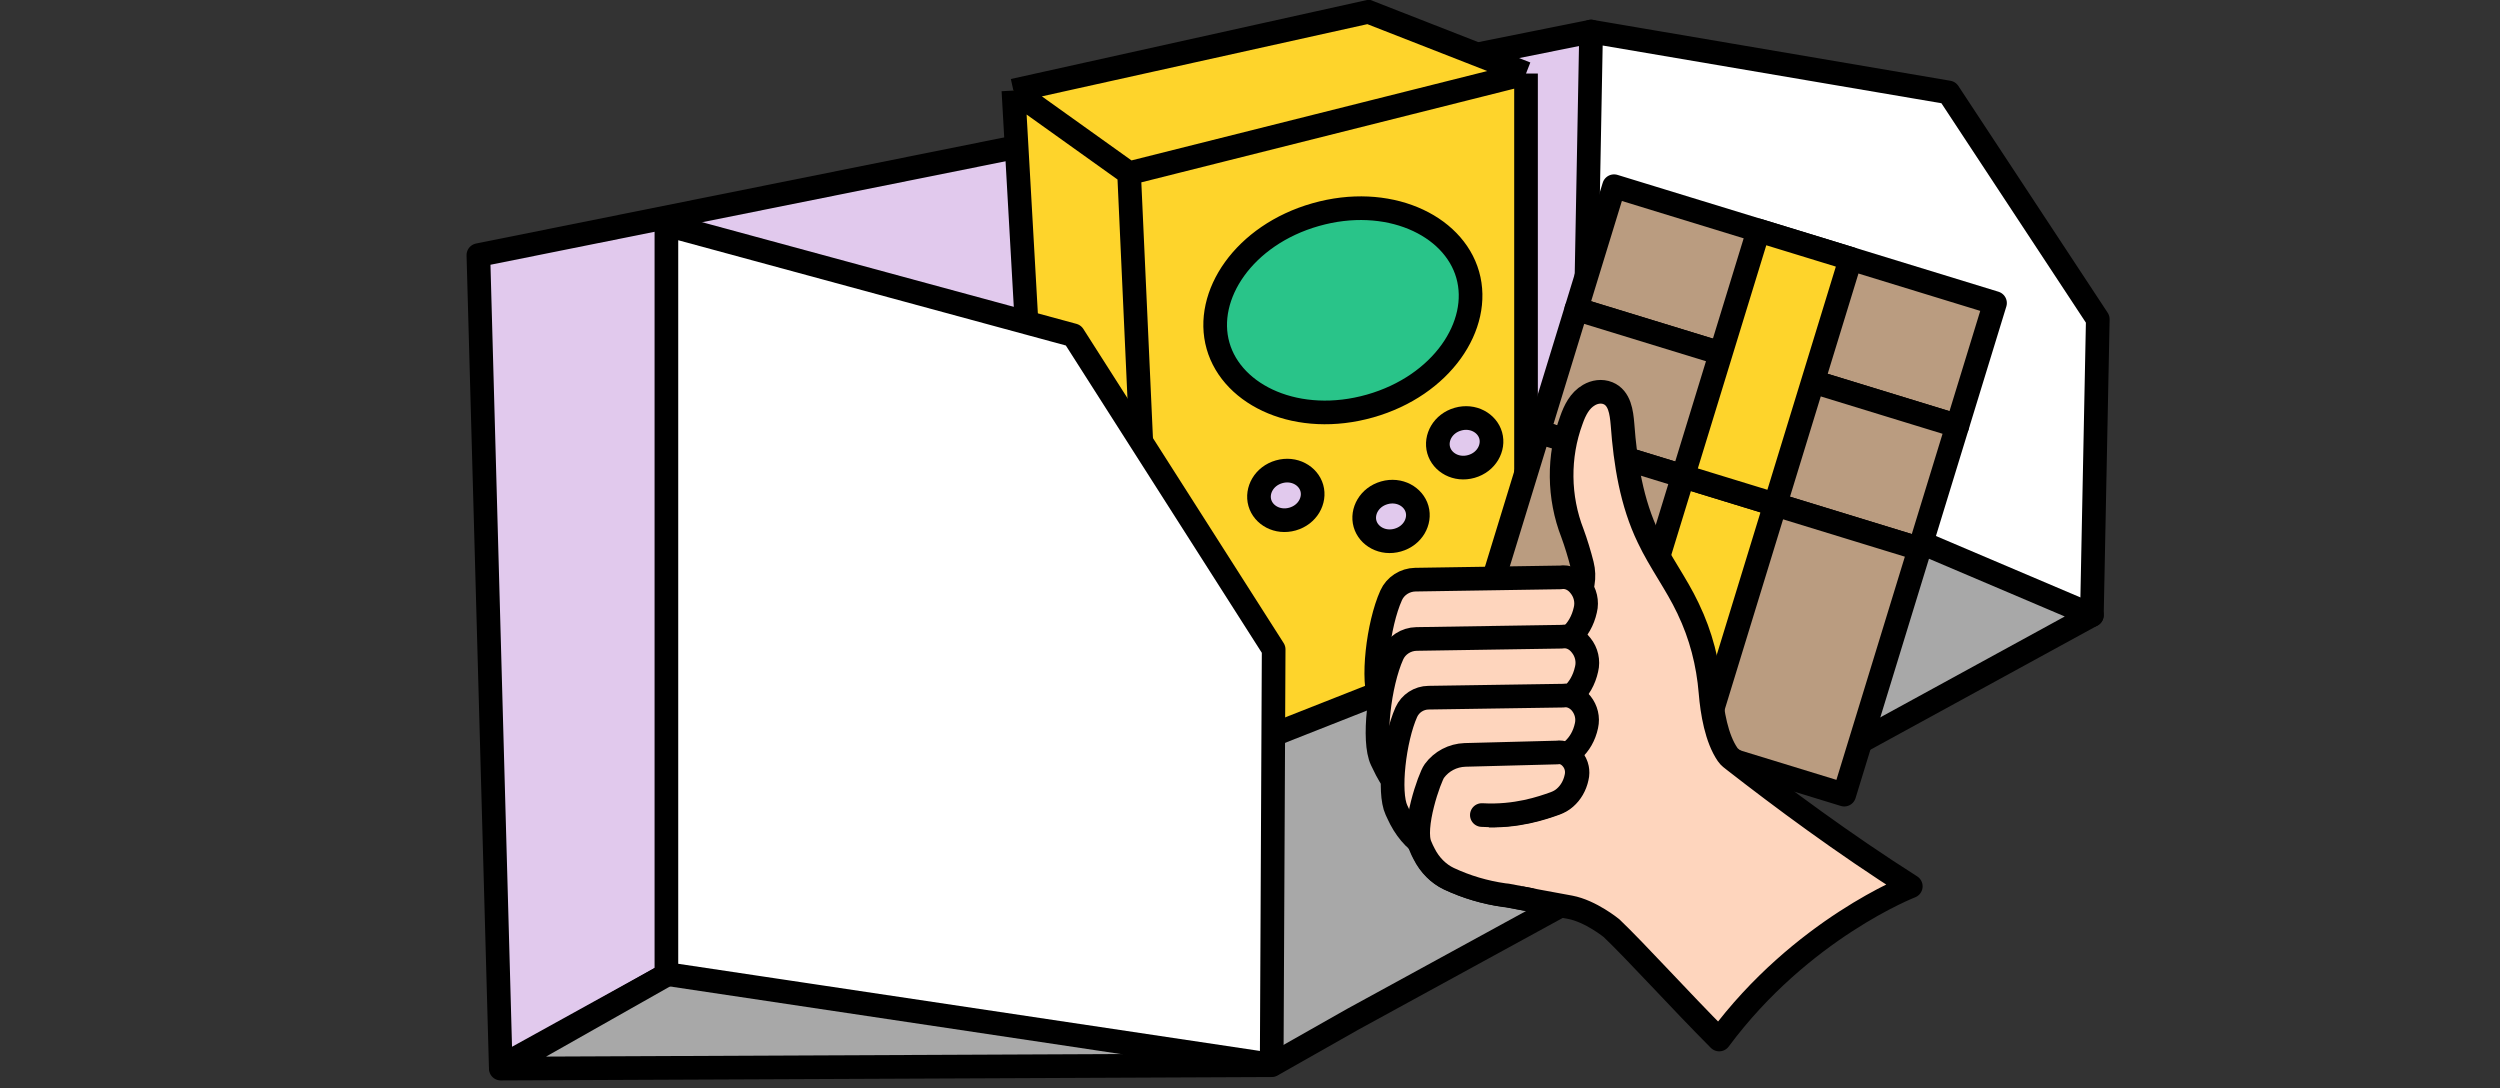 <svg width="634" height="276" viewBox="0 0 634 276" fill="none" xmlns="http://www.w3.org/2000/svg">
<rect x="0" y="0" width="634" height="276" fill="#333333" stroke="none"/>
<g clip-path="url(#clip0_151_15894)">
<path d="M121.316 64.699L403.5 8L411.84 113.057L126.986 270.469L121.316 64.699Z" fill="#E1C9ED" stroke="black" stroke-width="6" stroke-linejoin="round"/>
<path d="M532 80.956L494.13 23.44L403.5 8L401 141.56L530.5 156L532 80.956Z" fill="white" stroke="black" stroke-width="6" stroke-linejoin="round"/>
<path d="M530.5 155.999L343.096 258.463L322.5 270.136L127 271L416.133 107.387L530.5 155.999Z" fill="#A8A8A8" stroke="black" stroke-width="6" stroke-linejoin="round"/>
<path d="M387 18.64V161.063L293.333 198L265 164.391L257 22.966L347 3L387 18.64Z" fill="#FED42B"/>
<path d="M286.333 43.93L387 18.64M286.333 43.93L293.333 198M286.333 43.93L257 22.966M387 18.64V161.063L293.333 198M387 18.64L347 3L257 22.966M293.333 198L265 164.391L257 22.966" stroke="black" stroke-width="6"/>
<path d="M399.763 78.387L496.378 108.018L505.936 76.852L409.321 47.221L399.763 78.387Z" fill="#BA9C80" stroke="black" stroke-width="6" stroke-linejoin="round"/>
<path d="M390.204 109.553L486.819 139.184L496.378 108.018L399.763 78.387L390.204 109.553Z" fill="#BA9C80" stroke="black" stroke-width="6" stroke-linejoin="round"/>
<path d="M371.087 171.887L467.702 201.518L486.819 139.186L390.204 109.554L371.087 171.887Z" fill="#BA9C80" stroke="black" stroke-width="6" stroke-linejoin="round"/>
<path d="M407.707 183.117L431.082 190.286L450.199 127.954L426.824 120.785L407.707 183.117Z" fill="#FED42B" stroke="black" stroke-width="6" stroke-linejoin="round"/>
<path d="M426.824 120.785L450.199 127.954L469.316 65.622L445.941 58.453L426.824 120.785Z" fill="#FED42B" stroke="black" stroke-width="6" stroke-linejoin="round"/>
<path d="M372.213 69.694C375.85 82.486 365.624 97.793 347.454 102.96C329.283 108.126 312.534 100.489 308.896 87.697C305.259 74.905 315.485 59.597 333.655 54.431C351.826 49.264 368.576 56.902 372.213 69.694Z" fill="#29C489" stroke="black" stroke-width="6"/>
<path d="M332.681 123.76C333.573 126.897 331.614 130.545 327.791 131.631C323.968 132.718 320.383 130.648 319.491 127.51C318.599 124.373 320.559 120.726 324.381 119.639C328.204 118.552 331.789 120.623 332.681 123.76Z" fill="#E1C9ED" stroke="black" stroke-width="6"/>
<path d="M359.363 129.096C360.255 132.233 358.295 135.88 354.473 136.967C350.65 138.054 347.065 135.984 346.173 132.846C345.281 129.709 347.24 126.062 351.063 124.975C354.886 123.888 358.471 125.959 359.363 129.096Z" fill="#E1C9ED" stroke="black" stroke-width="6"/>
<path d="M378.038 110.42C378.93 113.557 376.97 117.205 373.147 118.292C369.325 119.378 365.74 117.308 364.848 114.171C363.956 111.034 365.915 107.386 369.738 106.299C373.56 105.212 377.146 107.283 378.038 110.42Z" fill="#E1C9ED" stroke="black" stroke-width="6"/>
<path d="M323 164.683L272.202 85.026L169 57V247L322.5 270L323 164.683Z" fill="white" stroke="black" stroke-width="6" stroke-linejoin="round"/>
<path d="M395.489 159.772C395.489 159.772 413.219 165.594 414.106 165.994C414.992 166.394 415.707 235.753 415.707 235.753L409.976 238.51L394.09 223.93L376.334 216.435L367.043 200.757L367.167 190.942L395.489 159.772Z" fill="#FED5BD"/>
<path d="M399.588 152.346C401.466 149.699 401.996 146.287 401.218 143.194C400.59 140.67 399.646 137.596 398.788 135.266C395.211 126.131 395.103 115.757 398.493 106.569C399.376 104.038 400.601 101.551 402.964 100.188C404.38 99.354 406.194 99.061 407.782 99.715C410.783 100.959 411.204 104.596 411.465 107.581C412.189 117.465 413.77 127.502 418.074 136.386C420.966 142.501 425.137 148.049 428.029 154.165C428.039 154.247 428.131 154.32 428.141 154.403C431.349 161.068 433.185 168.227 433.787 175.612C434.205 180.674 435.302 187.248 438.13 191.361C438.538 191.983 439.268 192.485 439.916 192.997C451.611 202.104 467.464 213.913 484.577 224.77C484.577 224.77 456.822 235.52 435.99 263.618C425.776 253.351 414.967 241.378 408.692 235.392C408.692 235.392 403.401 231.062 398.162 230.077C392.923 229.091 387.435 228.135 382.361 227.13L381.596 227.051C376.727 226.358 372.03 224.975 367.588 222.892C365.011 221.682 362.734 219.433 361.312 216.582C360.987 215.95 360.662 215.317 360.419 214.675C358.207 210.073 362.761 197.148 363.925 195.59C365.739 193.118 368.59 191.616 371.687 191.509L395.058 190.899C396.458 190.653 397.88 191.326 398.862 192.553C399.937 193.853 400.303 195.569 399.905 197.207C399.471 199.267 398.419 201.064 396.968 202.321C396.205 202.996 395.415 203.422 394.448 203.785C391.301 204.903 384.684 207.261 375.972 206.761" fill="#FED5BD"/>
<path d="M399.588 152.346C401.466 149.699 401.996 146.287 401.218 143.194C400.59 140.67 399.646 137.596 398.788 135.266C395.211 126.131 395.103 115.757 398.493 106.569C399.376 104.038 400.601 101.551 402.964 100.188C404.38 99.354 406.194 99.061 407.782 99.715C410.783 100.959 411.204 104.596 411.465 107.581C412.189 117.465 413.77 127.502 418.074 136.386C420.966 142.501 425.137 148.049 428.029 154.165C428.039 154.247 428.131 154.32 428.141 154.403C431.349 161.068 433.185 168.227 433.787 175.612C434.205 180.674 435.302 187.248 438.13 191.361C438.538 191.983 439.268 192.485 439.916 192.997C451.611 202.104 467.464 213.913 484.577 224.77C484.577 224.77 456.822 235.52 435.99 263.618C425.776 253.351 414.967 241.378 408.692 235.392C408.692 235.392 403.401 231.062 398.162 230.077C392.923 229.091 387.435 228.135 382.361 227.13L381.596 227.051C376.727 226.358 372.03 224.975 367.588 222.892C365.011 221.682 362.734 219.433 361.312 216.582C360.987 215.949 360.662 215.317 360.419 214.675C358.207 210.073 362.761 197.148 363.925 195.59C365.739 193.118 368.59 191.616 371.687 191.509L395.058 190.899C396.458 190.653 397.88 191.326 398.862 192.553C399.937 193.853 400.303 195.569 399.905 197.207C399.471 199.267 398.419 201.064 396.968 202.321C396.205 202.996 395.415 203.422 394.448 203.785C391.301 204.903 384.684 207.261 375.972 206.761" stroke="black" stroke-width="6" stroke-miterlimit="10" stroke-linecap="round" stroke-linejoin="round"/>
<path d="M368.384 192.728L359.583 188.553C356.12 186.944 353.26 184.008 351.308 180.213C350.881 179.424 350.527 178.544 350.1 177.756C347.775 172.915 349.457 158.397 352.799 150.974C353.867 148.589 356.294 147.051 358.893 147.002L395.712 146.428C397.526 146.134 399.382 146.925 400.67 148.618C402.041 150.303 402.558 152.588 402.041 154.658C401.435 157.409 400.109 159.74 398.198 161.385C397.207 162.254 396.103 162.884 394.888 163.276C390.775 164.757 377.521 169.306 368.031 167.891" fill="#FED5BD"/>
<path d="M368.384 192.728L359.583 188.553C356.12 186.944 353.26 184.008 351.308 180.213C350.881 179.424 350.527 178.544 350.1 177.756C347.775 172.915 349.457 158.397 352.799 150.974C353.867 148.589 356.294 147.051 358.893 147.002L395.712 146.428C397.526 146.134 399.382 146.925 400.67 148.618C402.041 150.303 402.558 152.588 402.041 154.658C401.435 157.409 400.109 159.74 398.198 161.385C397.207 162.254 396.103 162.884 394.888 163.276C390.775 164.757 377.521 169.306 368.031 167.891" stroke="black" stroke-width="6" stroke-miterlimit="10" stroke-linecap="round" stroke-linejoin="round"/>
<path d="M368.697 207.77L359.896 203.594C356.433 201.985 353.572 199.049 351.621 195.254C351.194 194.465 350.84 193.585 350.412 192.797C348.088 187.956 349.769 173.438 353.111 166.015C354.18 163.63 356.607 162.092 359.205 162.043L396.024 161.469C397.839 161.175 399.695 161.966 400.983 163.659C402.354 165.344 402.87 167.629 402.354 169.699C401.748 172.45 400.421 174.781 398.511 176.426C397.519 177.295 396.416 177.925 395.201 178.317C391.087 179.798 377.834 184.347 368.344 182.932" fill="#FED5BD"/>
<path d="M368.697 207.77L359.896 203.594C356.433 201.985 353.572 199.049 351.621 195.254C351.194 194.465 350.84 193.585 350.412 192.797C348.088 187.956 349.769 173.438 353.111 166.015C354.18 163.63 356.607 162.092 359.205 162.043L396.024 161.469C397.839 161.175 399.695 161.966 400.983 163.659C402.354 165.344 402.87 167.629 402.354 169.699C401.748 172.45 400.421 174.781 398.511 176.426C397.519 177.295 396.416 177.925 395.201 178.317C391.087 179.798 377.834 184.347 368.344 182.932" stroke="black" stroke-width="6" stroke-miterlimit="10" stroke-linecap="round" stroke-linejoin="round"/>
<path d="M371.122 219.298L362.949 215.469C359.754 213.996 357.078 211.206 355.248 207.732C354.913 207.017 354.486 206.229 354.142 205.431C352.021 200.902 353.578 187.487 356.646 180.598C357.651 178.388 359.838 176.962 362.271 176.932L396.408 176.417C398.057 176.142 399.83 176.942 401.007 178.398C402.285 180.009 402.773 182.046 402.33 184.024C401.787 186.6 400.525 188.756 398.771 190.3C397.852 191.076 396.832 191.697 395.7 192.079C391.918 193.522 379.631 197.707 370.74 196.391" fill="#FED5BD"/>
<path d="M371.122 219.298L362.949 215.469C359.754 213.996 357.078 211.206 355.248 207.732C354.913 207.017 354.486 206.229 354.142 205.431C352.021 200.902 353.578 187.487 356.646 180.598C357.651 178.388 359.838 176.962 362.271 176.932L396.408 176.417C398.057 176.142 399.83 176.942 401.007 178.398C402.285 180.009 402.773 182.046 402.33 184.024C401.787 186.6 400.525 188.756 398.771 190.3C397.852 191.076 396.832 191.697 395.7 192.079C391.918 193.522 379.631 197.707 370.74 196.391" stroke="black" stroke-width="6" stroke-miterlimit="10" stroke-linecap="round" stroke-linejoin="round"/>
<path d="M387.941 228.159C385.968 227.801 384.077 227.434 382.186 227.066L381.42 226.987C376.551 226.294 371.854 224.911 367.412 222.828C364.835 221.618 362.558 219.369 361.136 216.518C360.811 215.885 360.486 215.253 360.244 214.611C358.031 210.008 362.585 197.084 363.749 195.526C365.563 193.054 368.414 191.551 371.511 191.444L394.882 190.835C396.282 190.589 397.704 191.262 398.686 192.489C399.761 193.788 400.128 195.505 399.729 197.143C399.295 199.203 398.243 201 396.792 202.257C396.03 202.932 395.239 203.358 394.272 203.721C391.125 204.839 384.508 207.196 375.796 206.697" fill="#FED5BD"/>
<path d="M387.941 228.159C385.968 227.801 384.077 227.434 382.186 227.066L381.42 226.987C376.551 226.294 371.854 224.911 367.412 222.828C364.835 221.618 362.558 219.369 361.136 216.518C360.811 215.885 360.486 215.253 360.244 214.611C358.031 210.008 362.585 197.084 363.749 195.526C365.563 193.054 368.414 191.551 371.511 191.444L394.882 190.835C396.282 190.589 397.704 191.262 398.686 192.489C399.761 193.788 400.128 195.505 399.729 197.143C399.295 199.203 398.243 201 396.792 202.257C396.03 202.932 395.239 203.358 394.272 203.721C391.125 204.839 384.508 207.196 375.796 206.697" stroke="black" stroke-width="6" stroke-miterlimit="10" stroke-linecap="round" stroke-linejoin="round"/>
</g>
<defs>
<clipPath id="clip0_151_15894">
<rect width="634" height="276" fill="white"/>
</clipPath>
</defs>
</svg>
